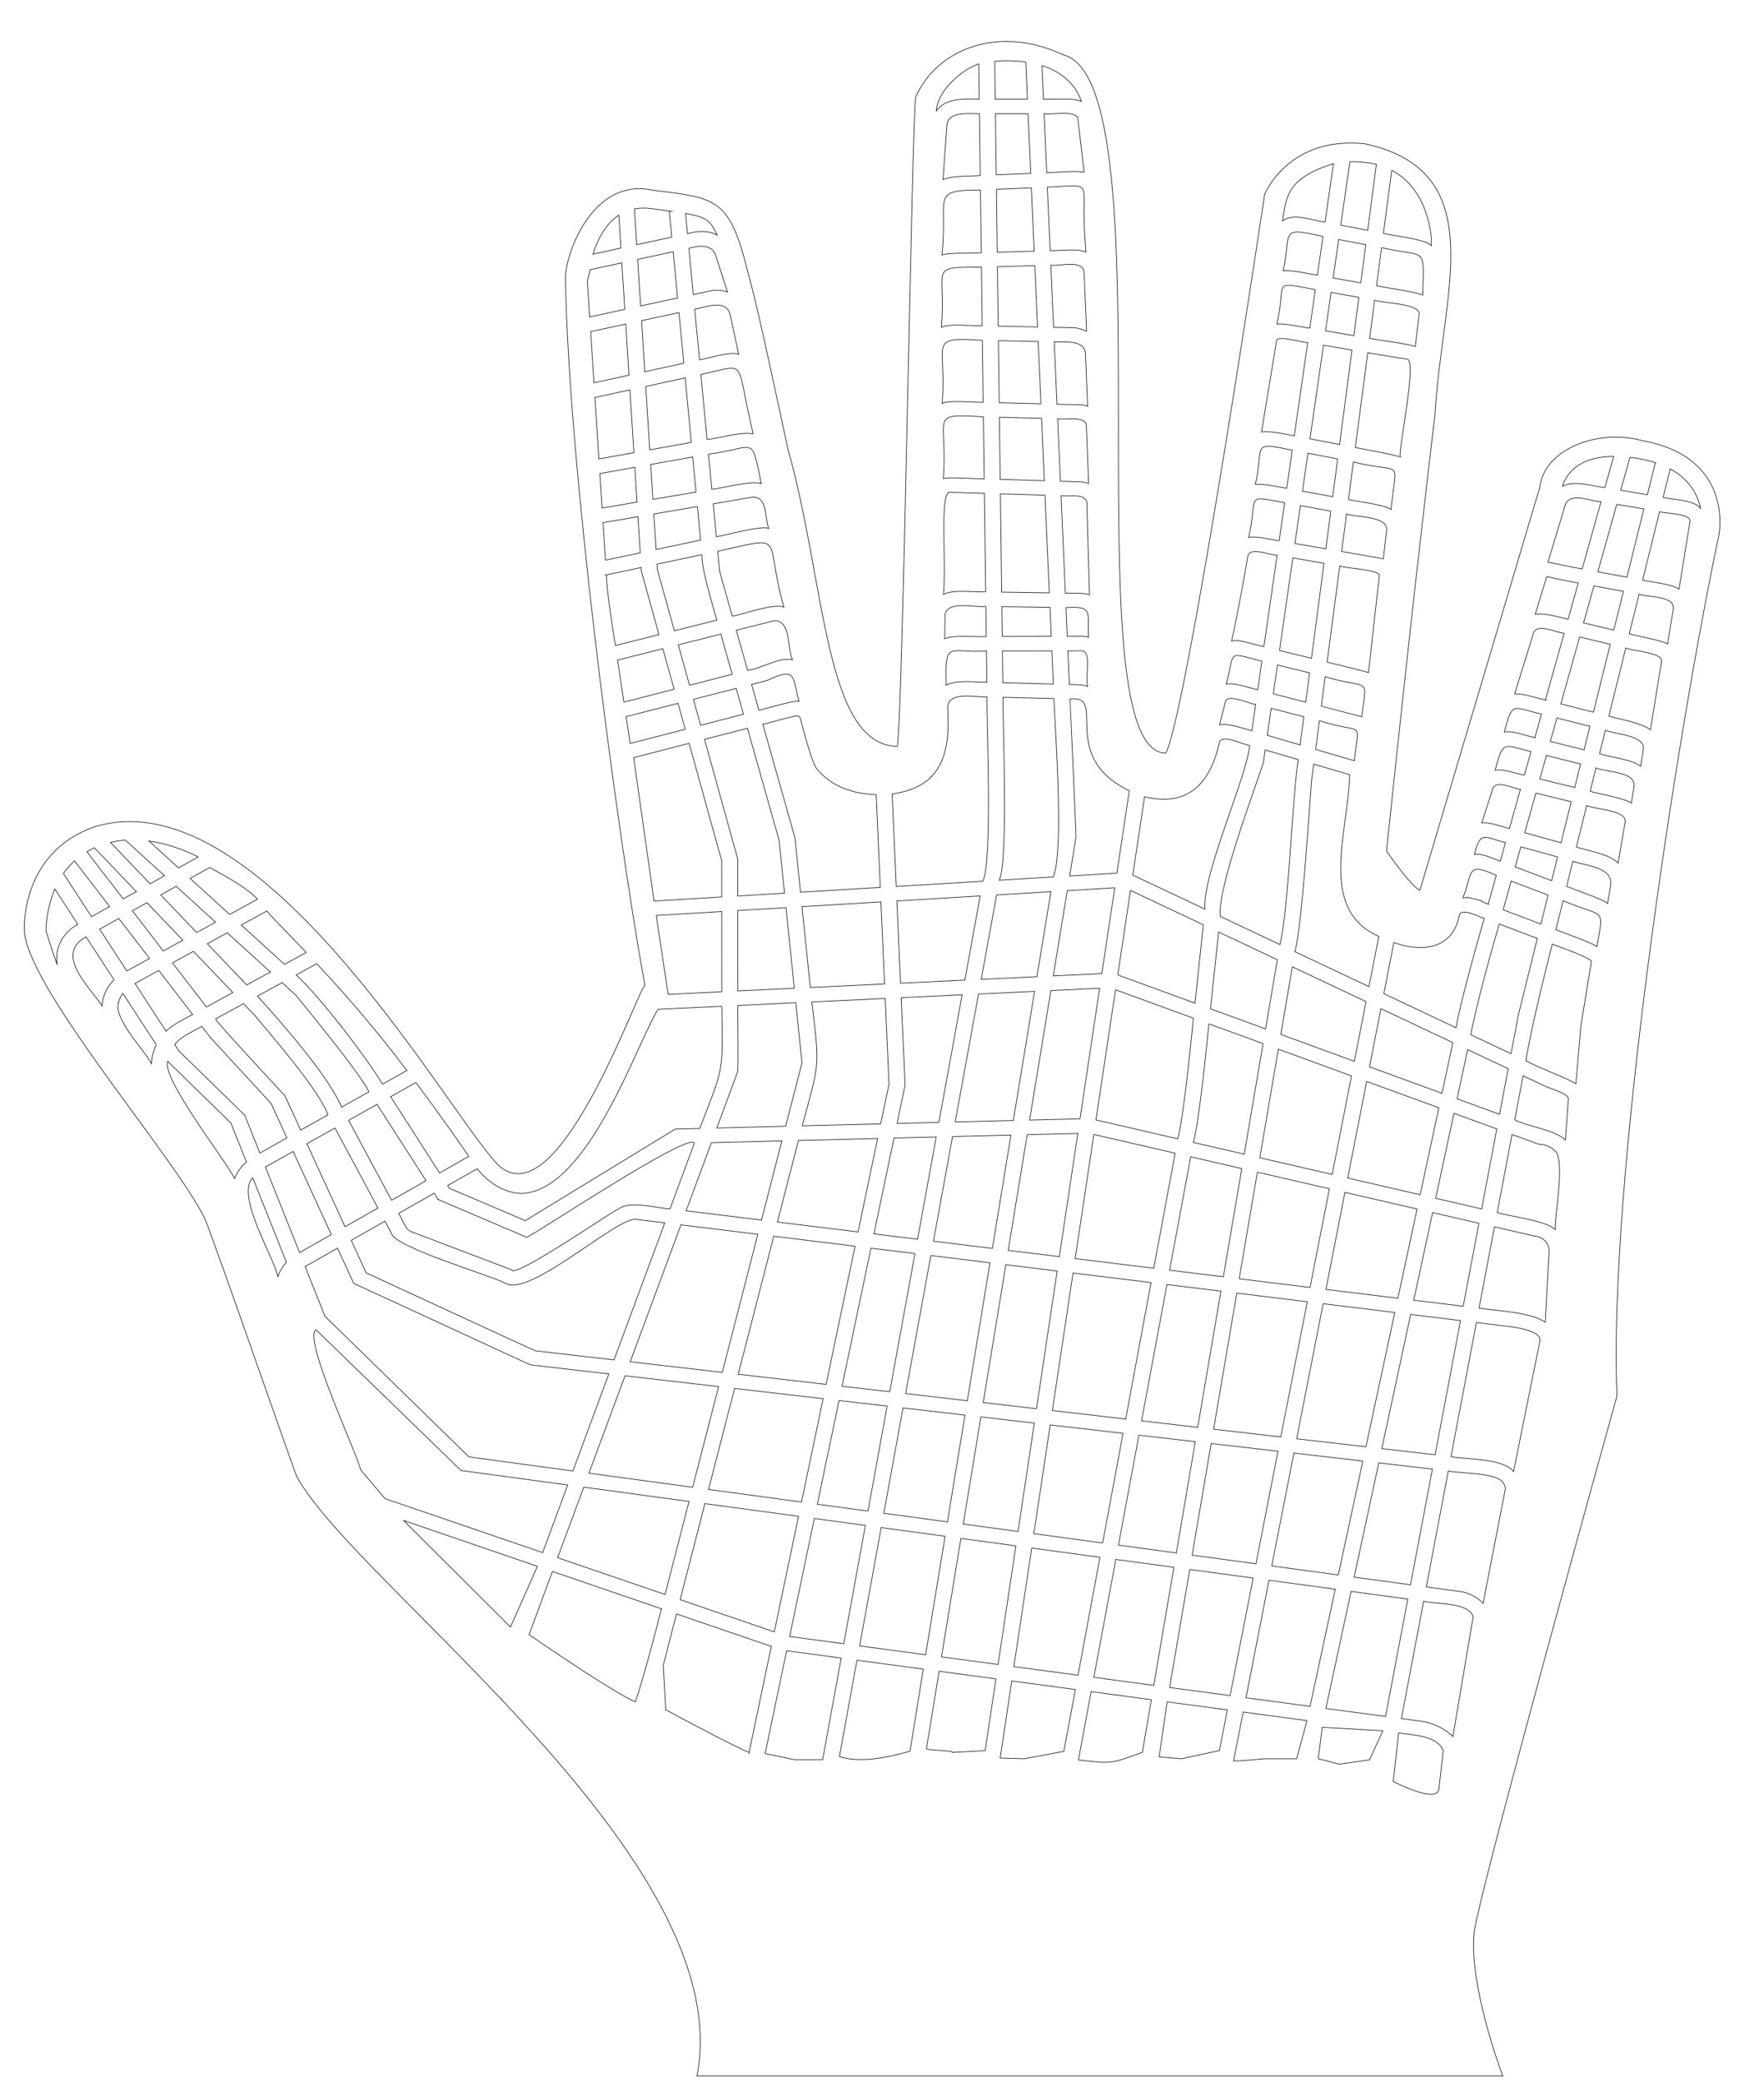 <?xml version="1.0" encoding="UTF-8"?>
<svg id="Edge.Cuts" xmlns="http://www.w3.org/2000/svg" width="232.38mm" height="274.21mm" viewBox="0 0 658.72 777.28">
  <defs>
    <style>
      .cls-1 {
        fill: none;
        stroke: #231f20;
        stroke-miterlimit: 10;
        stroke-width: .25px;
      }
    </style>
  </defs>
  <path class="cls-1" d="M613.03,164.43c-16.95-4.51-36.4,3.66-37.94,17.18,0,0-44.87,150.79-44.87,150.79-3.49-1.84-10.15-11.5-12.46-14.68,9.03-86.08,14.74-134.59,18.16-163.62,2.56-44.84,21.43-89.93-26.14-100.42-28.57-3.05-37.43,18.61-37.52,18.83-11.25,74.75-30.68,196.91-36.92,208.64-36.38-.12,2.01-251.17-38.4-260.72-24.75-11.58-47.55-1.5-54.99,15.84-1.35,4.98-4.67,226.94-6.86,242.36-27.26-.38-26.8-61.34-40.82-110.83-6.62-30.67-11.74-54.83-15.05-66.4-6.79-27.26-11.3-27.48-35.54-30.4-22.93-4.96-33.1,25.18-32.49,33.59.97,65.23,17.98,198.77,29.64,263.42-1.98-.9-34.25,94.17-57.05,64.4h0c-21-24.68-88.7-142.91-149.04-123.55-26.68,9.75-25.93,37.27-25.58,39.66,3.2,23.01,55.82,83.2,67.27,106.28,3.26,7.52,33.58,95.02,34.46,96.6,22.95,41.37,165.36,142.98,149.36,223.67h300.93c-1.1-2.9-12.49-33.83-10.76-53.33,2.32-17.22,52.82-198.47,53.4-200.59-3.28-79.21,21.65-243.53,38.1-321.61.05-.29,5.63-28.98-28.89-35.09Z"/>
  <path class="cls-1" d="M635.03,189.73c-2.35-3.09-10.52-3.18-13.98-4.04l2.64-10.64c7.38,3.99,10.3,9.82,11.34,14.68Z"/>
  <path class="cls-1" d="M31.98,349.83l.15-.08,10.46,16.06c-2.65,2.57-4.3,6.07-4.47,9.73-4.3-6.73-18.04-19.04-6.13-25.71Z"/>
  <path class="cls-1" d="M27.8,321.39l13.13,17.05-6.76,3.79-10.49-16.1c1.16-1.66,2.52-3.26,4.12-4.74Z"/>
  <path class="cls-1" d="M61.44,326.94l-5.4,3.02-14.79-15.47c1.85-.43,3.72-.71,5.58-.84l14.61,13.28Z"/>
  <path class="cls-1" d="M55.6,313.96c6.45.9,12.73,3.14,18.39,5.94l-7.34,4.11-11.05-10.05Z"/>
  <path class="cls-1" d="M110.54,371.59c5.37,6.72,23.56,28.7,27.26,36l-10.24,5.75c-4.89-11.72-22.92-32.11-31.43-41.48l9.2-5.02,5.22,4.75Z"/>
  <polygon class="cls-1" points="159.08 440.79 146.22 448.1 130.18 418.24 140.8 412.28 159.08 440.79"/>
  <path class="cls-1" d="M145.88,409.43l9.43-5.29c8.6,11.5,15.86,21.89,19.76,27.56l-10.92,6.21-18.27-28.48Z"/>
  <path class="cls-1" d="M163.59,447.81l33.08,14.1c2.34-.58,60.66-39.56,62.62-35.15l-9.09,24.54c-4.95-.18-14.86-3.25-19.2.03-1.71.37-38.9,26.15-39.93,22.75,0,0-37.37-14.21-37.37-14.21-2.27-.54-3.68-5.26-4.83-6.87l13.24-7.53,1.5,2.34Z"/>
  <path class="cls-1" d="M275.52,375.38l21.65-1.03,2.31,22.46-6.1,23.66-25.7.65,7.71-20.8c.44-.33,0-24.52.14-24.94Z"/>
  <polygon class="cls-1" points="249.51 371.24 245.05 341.77 269.52 340.29 269.54 370.24 249.51 371.24"/>
  <polygon class="cls-1" points="275.49 339.93 293.52 338.84 296.61 368.95 275.52 369.95 275.49 339.93"/>
  <polygon class="cls-1" points="275.48 320.66 263.08 276.02 279.12 271.89 290.94 313.72 292.97 333.45 275.49 334.5 275.48 320.66"/>
  <path class="cls-1" d="M219.34,105.01c.05-.59.47-1.72,1.01-4.33h0l11.86-2.56,1.1,17.36-13.12,2.83-.86-13.3Z"/>
  <path class="cls-1" d="M44.38,373.86c.3-1.1.8-2.12,1.46-3.05l12.53,19.23c-1.1,2.22-1.71,4.62-1.8,7.06-2.45-4.91-14.75-17.08-12.19-23.25Z"/>
  <polygon class="cls-1" points="72.23 355.17 86.94 370.54 77.07 375.93 64.4 359.47 72.23 355.17"/>
  <polygon class="cls-1" points="60.97 355.02 49.44 340.04 54.86 337 68.26 351.01 60.97 355.02"/>
  <path class="cls-1" d="M95.08,379.04c6.18,7.44,24.27,28.14,27.37,37.17l-10.16,5.71-5.87-12.78c-1.79-2.04-25.46-27.28-25.92-28.75l10.43-5.69,4.16,4.34Z"/>
  <path class="cls-1" d="M146.19,460.44c.91,5.19,38.58,16.25,42.55,18.65,8.79,5.46,41.04-24.18,48.51-23.9,0,0,11,1.35,11,1.35l-18.96,51.16-29.34-3.39c-.24.05-62.97-29.06-63.22-29.12l-5.57-12.13,12.59-7.16,2.44,4.54Z"/>
  <path class="cls-1" d="M303.14,374.06l27.42-1.31,1.42,31.99-3.11,14.83-29.31.74c6.53-24.05,6.58-21.44,3.58-46.25Z"/>
  <path class="cls-1" d="M296.85,312.79l-11.98-42.39c.55.02,13.17-3.82,13.36-3.03.18.1.5.33.61.77,4.31,16.58,5.69,18.29,6.21,18.92,5.34,6.51,13.31,9.33,22.14,9.61l1.53,34.62-29.79,1.8-2.08-20.29Z"/>
  <path class="cls-1" d="M268.73,213.31l-.71-7.5c26.43-5.84,17.09-6.02,24.68,20.86-3.36-1.65-15.77,2.83-19.24,3.38l-4.73-16.74Z"/>
  <path class="cls-1" d="M78.51,387.28l22.73,24.7,5.89,12.83-10.09,5.67-5.63-14.11-24.58-23.98-1.57-2.42c1.91-2.83,7.16-5.1,10.1-6.78l3.15,4.1Z"/>
  <path class="cls-1" d="M336.52,372.47l22.77-1.09-8.69,47.64-15.62.4,2.93-13.97c.21-.37-1.45-32.6-1.38-32.98Z"/>
  <path class="cls-1" d="M94.36,439.67l12.58,31.53c-1.43,1.62-2.5,3.44-3.19,5.37-1.32-6.95-15.85-30.22-9.38-36.91Z"/>
  <path class="cls-1" d="M172.17,548.99l39.82,5.41-9.35,25.24-58.84-20.14-9.14-10.75c-.64-4.59-21.72-49.14-16.69-52.33l54.2,52.58Z"/>
  <path class="cls-1" d="M374.55,260.3l19.03.5c.35,11.56,3.86,56.15-.25,66.59l-20.18,1.22c3.48-6.99,1.23-59.78,1.39-68.31Z"/>
  <path class="cls-1" d="M246.98,600.61c-2.08,8.6-6.89,26.48-9.71,34.75-8.29-3.59-31.91-19.8-39.7-25.07l8.71-23.61,40.71,13.94Z"/>
  <path class="cls-1" d="M399.57,260.96c14.38-1.82-4.84,21.2,22.13,34.25l-4.62,30.75-17.65,1.07,2.37-14.43c.15-.16-2.28-51.42-2.24-51.64Z"/>
  <polygon class="cls-1" points="377.81 627.57 401.57 630.76 397.27 653.84 382.48 656.6 373.49 656.33 377.81 627.57"/>
  <polygon class="cls-1" points="373.57 184.36 390.22 184.87 391.84 221.33 374.04 221.05 373.57 184.36"/>
  <path class="cls-1" d="M368.07,220.95c-4.5.22-11.64-1.05-15.77.95,1.13-12.01-1.34-35.81,1.96-38.11.19-.05,13.13.42,13.33.39l.48,36.77Z"/>
  <path class="cls-1" d="M396.21,185.05c2.57.51,9.42-1.2,9.67,2.8,0,.37.42,16.01.96,34.21-2.02-.85-6.81-.5-9.01-.63l-1.61-36.38Z"/>
  <path class="cls-1" d="M407.48,631.55l22.46,3.01-3.35,19.66c-12.08,4.35-11.12,4.25-23.87,2.85l4.75-25.53Z"/>
  <path class="cls-1" d="M451.43,382.24l20.23,7.38-7.03,41.27-18.99-4.38c2.26-8.79,4.86-34.92,5.79-44.27Z"/>
  <path class="cls-1" d="M471.77,284.77l.69-4.78,12.32,3.59c-2.19,13.95-3.52,55.5-6.82,69.06l-22.28-10.52c-1.18-10.35,12.81-47.28,16.09-57.35Z"/>
  <polygon class="cls-1" points="435.85 635.36 458.32 638.37 455.35 653.54 441.11 656.6 432.85 655.92 435.85 635.36"/>
  <path class="cls-1" d="M489.77,291.38l.8-6.1c.4.14,13.07,3.77,13.44,3.94-.49,21.31-12.05,50.33,10.87,60.36l-3.68,18.77-27.66-13.06c2.69-9.6,5.35-53.23,6.22-63.91Z"/>
  <path class="cls-1" d="M460.68,657.27l3.55-18.1,23.83,3.2-3.85,14.23h-12.15s-12.87,1.29-11.38.67Z"/>
  <path class="cls-1" d="M521.7,352.29c10.25,3.27,21.01,1.62,23.29-10.75,1.2-2.72,7.28.83,9.26,1.31-2.65,9.15-9.01,31.72-10.52,40.85l-26.97-12.73,3.74-19.08c.4.13.8.28,1.2.4Z"/>
  <path class="cls-1" d="M530.9,642.63l-7.58-1.02,8.3-43.82c4.36,1.22,16.69.21,18.5,5.77,0,0-7.58,44.78-7.58,44.78-2.95-3.07-8.04-5.29-11.63-5.72Z"/>
  <polygon class="cls-1" points="493.76 644.86 516.39 646.16 511.41 657.01 500.13 658.63 492.27 656.6 493.76 644.86"/>
  <polygon class="cls-1" points="495.12 637.83 504.53 594.12 525.7 596.99 517.4 640.82 495.12 637.83"/>
  <path class="cls-1" d="M545.48,594.2l-12.85-1.75,8.2-43.3c3.73,1.03,18.29.41,20.53,4.51.64.82.92,1.64.75,2.35l-8.28,42.57c-2.1-2.21-5.43-3.99-8.35-4.38Z"/>
  <path class="cls-1" d="M580.79,459.07c-3.61-3.53-16.96-4.83-21.69-6.4l5.52-29.13,9.99,3.64c2.24.01,4.41.83,5.91,2.38,4.27,2.73-.23,25.48.28,29.5Z"/>
  <path class="cls-1" d="M572.82,461.43c3.21.22,5.84,2.69,5.65,5.69,0,0-1.42,26.5-1.42,26.5-5.85-3.88-17.96-4.19-24.73-5.23l5.75-30.37,14.75,3.4Z"/>
  <path class="cls-1" d="M565.52,495.49c2.58.5,10.22,1.73,9.5,5.23,0,0-9.82,48.66-9.82,48.66-4.05-5.1-17.73-4.44-23.36-5.57l9.48-50.06,14.2,1.74Z"/>
  <path class="cls-1" d="M585.62,410.81l-1.06,14.78c-4.18-3.92-13.78-4.88-18.92-7.51l3.12-16.45,7.95,3.75c2.55,1.28,9.99,2.97,8.91,5.43Z"/>
  <polygon class="cls-1" points="559.97 416.01 544.11 410.22 548.06 391.86 563.2 399 559.97 416.01"/>
  <polygon class="cls-1" points="558.94 421.47 553.29 451.33 536.11 447.37 542.94 415.64 558.94 421.47"/>
  <polygon class="cls-1" points="552.27 456.69 546.4 487.67 527.93 485.4 534.97 452.7 552.27 456.69"/>
  <polygon class="cls-1" points="545.39 493.02 535.91 543.12 516 540.82 526.78 490.73 545.39 493.02"/>
  <polygon class="cls-1" points="534.89 548.47 526.71 591.65 505.68 588.8 514.86 546.15 534.89 548.47"/>
  <path class="cls-1" d="M590.36,382.84l-1.88,21.71c-5.11-2.83-13.43-5.67-18.67-8.53,1.47-10,7.26-33.55,9.85-43.55,2.75,1.09,12.49,4.39,14.64,6.31l-3.94,24.06Z"/>
  <path class="cls-1" d="M567.05,378.65l-2.79,14.74-15-7.08c1.62-9.57,7.78-31.83,10.58-41.35l14.24,5.39-7.02,28.3Z"/>
  <polygon class="cls-1" points="542.54 389.25 538.47 408.16 511.41 398.29 515.67 376.56 542.54 389.25"/>
  <polygon class="cls-1" points="537.3 413.58 530.32 446.04 503.28 439.8 510.34 403.74 537.3 413.58"/>
  <polygon class="cls-1" points="529.17 451.36 522 484.68 495.14 481.38 502.23 445.15 529.17 451.36"/>
  <polygon class="cls-1" points="520.85 490 510.07 540.13 484.21 537.15 494.09 486.72 520.85 490"/>
  <polygon class="cls-1" points="508.92 545.46 499.76 587.99 474.91 584.62 483.17 542.49 508.92 545.46"/>
  <polygon class="cls-1" points="498.62 593.32 489.21 637.04 465.28 633.83 473.87 589.96 498.62 593.32"/>
  <path class="cls-1" d="M522.3,646.96c5.12.84,14.4.87,16.64,6.63,0,0-1.65,14.53-1.65,14.53-1.18,5.27-17.02-3.04-17.02-3.04l2.02-18.11Z"/>
  <path class="cls-1" d="M596.3,353.44c-1.27-1.32-13.44-5.59-15.3-6.34l2.69-10.83c15.42,6.6,15.4,1.81,12.61,17.17Z"/>
  <polygon class="cls-1" points="575.4 344.98 561.32 339.65 564.32 328.95 578.09 334.15 575.4 344.98"/>
  <path class="cls-1" d="M555.75,337.54l-2.37-.9.07-.31-5.46-1.36-.09.24c-.54-.08-1.09-.1-1.61-.09,3.79-8.87.91-13.76,12.45-8.28l-3,10.69Z"/>
  <path class="cls-1" d="M505.76,284.01l-14.47-4.22,1.41-10.71c17.1,5.41,14.67-.97,13.06,14.93Z"/>
  <polygon class="cls-1" points="510.11 373.94 505.75 396.22 478.29 386.2 482.59 360.94 510.11 373.94"/>
  <polygon class="cls-1" points="504.68 401.67 497.47 438.46 470.45 432.23 477.35 391.7 504.68 401.67"/>
  <polygon class="cls-1" points="496.43 443.81 489.21 480.65 462.75 477.4 469.53 437.61 496.43 443.81"/>
  <polygon class="cls-1" points="488.17 485.99 478.28 536.46 453.19 533.56 461.84 482.76 488.17 485.99"/>
  <polygon class="cls-1" points="477.23 541.8 469 583.82 445.18 580.58 452.28 538.92 477.23 541.8"/>
  <polygon class="cls-1" points="467.96 589.15 459.36 633.03 436.76 630 444.27 585.94 467.96 589.15"/>
  <path class="cls-1" d="M601.44,330.51l-1.13,6.78c-1.29-1.44-13.41-5.55-15.29-6.37l2.33-9.4c4.46,1.7,15.16,2.07,14.1,8.99Z"/>
  <polygon class="cls-1" points="579.42 328.8 565.81 323.63 567.91 316.14 581.62 319.93 579.42 328.8"/>
  <path class="cls-1" d="M560.24,321.52c-2.83-.94-6.61-3.05-9.67-2.55,2.27-9.39,4.16-6.08,11.62-4.42l-1.95,6.97Z"/>
  <path class="cls-1" d="M508.52,267.57s-15.09-3.9-15.11-3.91l1.45-11.02c16.82,5.12,15.56-.89,13.66,14.93Z"/>
  <polygon class="cls-1" points="487.59 262.15 475.48 259.01 477.02 248.27 489.03 251.21 487.59 262.15"/>
  <path class="cls-1" d="M469.67,257.51c-3.01-.65-8.69-2.74-11.75-2.12,3.37-12.49-.18-12,13.29-8.54l-1.54,10.66Z"/>
  <path class="cls-1" d="M457.58,261.94c.94-3.14,9.2.95,11.31,1l-1.43,9.91c-3.11-.89-8.81-2.9-12.06-2.25.87-3.33,1.63-6.4,2.18-8.65Z"/>
  <polygon class="cls-1" points="474.7 264.44 486.88 267.58 485.49 278.11 473.24 274.53 474.7 264.44"/>
  <polygon class="cls-1" points="476.99 358.3 472.6 384.12 452.02 376.62 455.06 347.95 476.99 358.3"/>
  <polygon class="cls-1" points="463.71 436.27 456.83 476.67 436.76 474.21 444.64 431.87 463.71 436.27"/>
  <polygon class="cls-1" points="455.92 482.03 447.26 532.88 426.29 530.45 435.77 479.56 455.92 482.03"/>
  <polygon class="cls-1" points="446.35 538.24 439.27 579.78 417.66 576.84 425.3 535.8 446.35 538.24"/>
  <polygon class="cls-1" points="438.36 585.13 430.85 629.21 408.47 626.2 416.67 582.19 438.36 585.13"/>
  <path class="cls-1" d="M606.85,307.05l-2.62,15.17c-3.2-3.43-11.27-4.56-15.57-5.98l3.84-15.49c2.83,1.39,15.44,1.66,14.34,6.31Z"/>
  <polygon class="cls-1" points="582.93 314.64 569.38 310.88 573.53 296.09 586.73 299.33 582.93 314.64"/>
  <path class="cls-1" d="M563.66,309.3c-2.9-.68-7.35-2.49-10.33-2.07l4.07-12.68c1.05-3.69,8.1.02,10.36.12l-4.1,14.62Z"/>
  <path class="cls-1" d="M511.02,251.12c-.52-.36-14.38-3.64-15.45-3.92l4.72-35.9c1.87.84,14.7,1.33,14.82,3.5-.71,5.97-2.3,20.09-4.08,36.32Z"/>
  <polygon class="cls-1" points="489.74 245.77 477.8 242.85 482.78 208.29 494.4 210.29 489.74 245.77"/>
  <path class="cls-1" d="M471.98,241.42c-2.51-.43-9.58-2.94-12.06-2.13,2.24-9.76,4.92-25.13,6.06-31.7.75-3.61,8.51-.24,10.92-.32l-4.92,34.14Z"/>
  <path class="cls-1" d="M427.4,297.46c17.73,4.27,25.03-6.83,28.08-20.76,1.55-2.42,9.02,1.39,11.2,1.61-1.43,12.81-17.78,48.07-16.71,61.12l-26.96-12.73,4.39-29.24Z"/>
  <polygon class="cls-1" points="422.15 332.41 449.35 345.25 446.25 374.51 417.41 363.98 422.15 332.41"/>
  <path class="cls-1" d="M416.57,369.52l29.08,10.61c-.95,9.29-3.58,36.36-5.83,45.04l-30.56-7.05,7.3-48.6Z"/>
  <polygon class="cls-1" points="408.46 423.53 438.83 430.53 430.84 473.48 401.5 469.88 408.46 423.53"/>
  <polygon class="cls-1" points="429.84 478.83 420.36 529.77 392.98 526.6 400.69 475.25 429.84 478.83"/>
  <polygon class="cls-1" points="419.37 535.12 411.75 576.04 386.07 572.56 392.17 531.98 419.37 535.12"/>
  <polygon class="cls-1" points="410.75 581.39 402.56 625.41 378.61 622.2 385.27 577.93 410.75 581.39"/>
  <path class="cls-1" d="M610.19,293.66l-1.02,6.18c-2.08-1.76-12.7-3.57-15.35-4.42l2.17-8.75c3.57,1.68,14.98,1.22,14.19,6.99Z"/>
  <polygon class="cls-1" points="588.05 294 575.01 290.82 577.47 282.04 590.23 285.23 588.05 294"/>
  <path class="cls-1" d="M569.24,289.41c-2.6-.49-8.31-2.54-10.92-1.84,2.97-11.21,2.95-9.6,13.39-6.96l-2.47,8.81Z"/>
  <path class="cls-1" d="M517.76,198.27c-.31,2.66-.72,6.21-1.19,10.43.09-.21-15.09-2.67-15.57-2.79l1.84-14.01c3.14,1.28,15.94.53,14.92,6.38Z"/>
  <polygon class="cls-1" points="495.11 204.89 483.55 202.91 485.59 188.75 496.96 190.82 495.11 204.89"/>
  <path class="cls-1" d="M477.67,201.9c-3.08-.37-8.36-1.94-11.4-1.23,3.72-15.7-2.09-15.88,13.45-12.98l-2.05,14.21Z"/>
  <path class="cls-1" d="M403.52,179.87l-7.54-.23-1.03-23.3c2.71.56,10.56-1.36,10.73,2.66.27,6.53.64,15.81.83,21.53-.92-.36-1.92-.6-2.98-.66Z"/>
  <polygon class="cls-1" points="389.98 179.46 373.49 178.95 373.19 155.77 388.95 156.18 389.98 179.46"/>
  <path class="cls-1" d="M367.52,178.77c-1.73.06-13.89-.74-15.29-.1,1.9-23.22-6.11-24.4,14.99-23.05l.3,23.15Z"/>
  <path class="cls-1" d="M352.9,229.9c.31-5.99,11.33-2.95,15.24-3.52l.15,11.25c-3.81.31-12.05-.77-15.52.83.05-3.22.1-6.16.14-8.56Z"/>
  <polygon class="cls-1" points="374.11 226.47 392.08 226.76 392.56 237.57 374.26 237.61 374.11 226.47"/>
  <path class="cls-1" d="M398.06,226.85c10.65-.73,7.86,2.07,8.44,11.02-1.46-.56-6.38-.25-7.97-.31l-.47-10.71Z"/>
  <path class="cls-1" d="M402.86,242.97c5.32-.92,2.26,7.95,3.29,13.32-1.67-.81-4.98-.67-6.82-.75l-.56-12.56h4.08Z"/>
  <polygon class="cls-1" points="416.27 331.44 411.45 363.47 393.31 364.34 398.54 332.51 416.27 331.44"/>
  <polygon class="cls-1" points="410.63 368.94 403.31 417.69 384.47 418.17 392.42 369.81 410.63 368.94"/>
  <polygon class="cls-1" points="402.49 423.14 395.58 469.15 376.49 466.81 383.58 423.61 402.49 423.14"/>
  <polygon class="cls-1" points="394.77 474.52 387.05 525.92 367.16 523.62 375.61 472.17 394.77 474.52"/>
  <polygon class="cls-1" points="386.24 531.29 380.16 571.75 359.71 568.98 366.28 528.98 386.24 531.29"/>
  <polygon class="cls-1" points="379.36 577.12 372.7 621.4 351.57 618.57 358.83 574.34 379.36 577.12"/>
  <path class="cls-1" d="M371.9,626.78l-4.02,26.79-12.19.67c.68-.8-10.38-.73-9.73-1.5l4.73-28.8,21.21,2.85Z"/>
  <path class="cls-1" d="M339.83,653.76c-8.53,2.52-19.01,4.47-26.37,2.03,0,0,6.56-35.97,6.56-35.97l24.75,3.32-4.94,30.62Z"/>
  <polygon class="cls-1" points="307.2 656.94 296.61 656.94 285.72 654.65 293.75 616.29 314.12 619.02 307.2 656.94"/>
  <path class="cls-1" d="M279.73,654.23c-5.98-2.37-25.14-12.71-31.12-15.89l-.93-16.64,4.94-19.16,35.4,12.12-8.29,39.57Z"/>
  <polygon class="cls-1" points="190.63 607.44 190.63 607.44 150.75 567.66 200.68 584.76 190.63 607.44"/>
  <path class="cls-1" d="M613.68,279.65l-1.03,6.42c-3.32-2.63-11.35-3.32-15.35-4.68l2.17-8.75c3.41,1.47,14.96,1.82,14.2,7.01Z"/>
  <polygon class="cls-1" points="591.54 279.94 578.93 276.81 581.39 268.04 593.72 271.17 591.54 279.94"/>
  <path class="cls-1" d="M573.17,275.37c-3.47-.63-7.86-2.62-11.41-2.09,3.06-11.9,3.21-9.02,13.87-6.7l-2.47,8.8Z"/>
  <path class="cls-1" d="M519.44,190.22c-2.07-1.83-13.23-3.05-15.89-3.73l1.84-14.02c18.8,4.74,16.1-2.44,14.05,17.75Z"/>
  <polygon class="cls-1" points="497.67 185.42 486.37 183.37 488.41 169.21 499.52 171.34 497.67 185.42"/>
  <path class="cls-1" d="M480.5,182.3c-3.26-.57-8.43-1.67-11.74-1.49,3.46-14.23-2.24-16.15,13.79-12.73l-2.05,14.22Z"/>
  <path class="cls-1" d="M402.79,151.07c-1.24.04-6.74-.13-8.09-.16l-1.03-23.28c3.84.22,11.48-1.03,11.68,4.55.27,6.46.52,12.4.81,19.48-1.04-.38-2.17-.59-3.37-.59Z"/>
  <polygon class="cls-1" points="388.71 150.75 373.12 150.35 372.82 127.18 387.68 127.5 388.71 150.75"/>
  <path class="cls-1" d="M367.14,150.19c-2.74.13-12.92-.96-15.31.42,1.86-22.87-6.03-24.93,15.01-23.56l.3,23.14Z"/>
  <path class="cls-1" d="M353.32,254.25c-.48-15.43,1.67-10.31,15.04-11.21l.15,11.67c-3.87.06-11.78-1.03-15.21,1.11,0-.52.02-1.03.02-1.58Z"/>
  <polygon class="cls-1" points="374.33 243.03 392.8 242.99 393.35 255.38 374.48 254.88 374.33 243.03"/>
  <polygon class="cls-1" points="392.44 332.88 387.22 364.63 366.41 365.62 372.16 334.1 392.44 332.88"/>
  <polygon class="cls-1" points="386.33 370.1 378.41 418.32 356.69 418.87 365.41 371.1 386.33 370.1"/>
  <polygon class="cls-1" points="377.51 423.77 370.57 466.08 348.57 463.38 355.7 424.32 377.51 423.77"/>
  <polygon class="cls-1" points="369.68 471.44 361.23 522.94 338.19 520.27 347.59 468.73 369.68 471.44"/>
  <polygon class="cls-1" points="360.35 528.3 353.8 568.17 330.04 564.95 337.21 525.63 360.35 528.3"/>
  <polygon class="cls-1" points="352.92 573.53 345.66 617.78 321 614.47 329.06 570.29 352.92 573.53"/>
  <polygon class="cls-1" points="315.09 613.67 294.87 610.96 304.1 566.9 323.15 569.49 315.09 613.67"/>
  <polygon class="cls-1" points="289.15 609.25 253.99 597.21 263.22 561.35 298.18 566.1 289.15 609.25"/>
  <polygon class="cls-1" points="248.35 595.28 208.23 581.55 217.99 555.21 257.29 560.55 248.35 595.28"/>
  <path class="cls-1" d="M620.46,246.93l-4.15,25.51c-3.67-2.72-11.17-3.78-15.52-5.09l6.31-25.44c1.8,1.03,14.27,1.74,13.35,5.03Z"/>
  <polygon class="cls-1" points="595.03 265.88 582.86 262.78 589.87 237.8 601.32 240.53 595.03 265.88"/>
  <path class="cls-1" d="M577.11,261.32c-3.32-.69-8.09-2.44-11.51-2.25l7.12-22.93c1.54-3.53,8.64.09,11.36.28l-6.98,24.9Z"/>
  <path class="cls-1" d="M522.83,170.56c-3-1.05-13.48-2.79-16.73-3.49l4.65-35.39c1.64.26,13.19,2.28,14.52,2.36,4.22-.57-2.97,32.89-2.44,36.52Z"/>
  <polygon class="cls-1" points="500.23 165.94 489.18 163.81 494.21 128.89 504.86 130.69 500.23 165.94"/>
  <path class="cls-1" d="M483.32,162.69c-3.49-.62-8.71-1.89-12.24-1.41,2.26-13.66,3.74-22.63,5.62-34.06.21-2.25,9.91.76,11.63.68l-5.01,34.78Z"/>
  <path class="cls-1" d="M400.28,122.34c-.13.02-6.46-.13-6.85-.13l-1.03-23.21c3.3.48,11.93-2.28,12.42,2.68.26,6.31.67,15.59.94,21.98-1.61-.83-3.48-1.32-5.48-1.32Z"/>
  <polygon class="cls-1" points="387.44 122.07 372.75 121.75 372.46 99.57 386.43 99.17 387.44 122.07"/>
  <path class="cls-1" d="M366.77,121.62c-3.42.16-12.16-.98-15.24.6,1.91-22.66-5.39-22.5,14.96-22.48l.28,21.88Z"/>
  <path class="cls-1" d="M278.61,150c.9,4.12,1.77,8.11,2.61,11.98-4.25-.97-12.85,1.64-17.18,2.13l-2.31-24.32c14.97-3.15,13.81-5.63,16.88,10.22Z"/>
  <path class="cls-1" d="M333.15,296.42c17.62-2.5,21.94-13.8,20.73-32.24.15-6.44,10.79-3.67,14.69-4.03-.16,9.47,2.13,60.89-1.54,68.84l-32.35,1.95-1.53-34.51Z"/>
  <polygon class="cls-1" points="366.03 334.47 360.3 365.91 336.28 367.06 334.92 336.35 366.03 334.47"/>
  <polygon class="cls-1" points="349.61 424.47 342.65 462.65 326.35 460.65 333.84 424.87 349.61 424.47"/>
  <polygon class="cls-1" points="341.67 468 332.26 519.59 314.44 517.53 325.23 465.99 341.67 468"/>
  <polygon class="cls-1" points="331.28 524.94 324.13 564.14 305.21 561.58 313.32 522.87 331.28 524.94"/>
  <polygon class="cls-1" points="299.3 560.77 264.59 556.06 274.3 518.36 307.38 522.18 299.3 560.77"/>
  <polygon class="cls-1" points="258.66 555.25 219.92 549.99 233.4 513.63 268.34 517.67 258.66 555.25"/>
  <polygon class="cls-1" points="213.93 549.18 175.12 543.91 121.36 491.43 113.95 472.85 126.04 465.98 132.07 479.12 197.19 509.16 198.68 509.62 227.36 512.94 213.93 549.18"/>
  <polygon class="cls-1" points="111.87 467.63 99.12 435.68 109.46 429.87 123.71 460.9 111.87 467.63"/>
  <path class="cls-1" d="M86.22,419.24l5.79,14.53c-1.99,1.76-3.49,3.89-4.43,6.21-2.57-5.77-27.31-37.19-24.96-43.75l23.59,23.01Z"/>
  <path class="cls-1" d="M624.84,227.39l-2.14,12.99c-1.97-1.26-11.93-3.04-14.29-3.77l3.66-14.76c2.98,1.21,13.46.37,12.76,5.53Z"/>
  <polygon class="cls-1" points="602.64 235.24 591.34 232.55 595.21 218.74 606.23 220.77 602.64 235.24"/>
  <path class="cls-1" d="M585.56,231.17c-3.34-.73-8.87-2.48-12.28-1.81l4.3-14.09c2.92.67,8.84,1.89,11.78,2.38l-3.79,13.52Z"/>
  <path class="cls-1" d="M529.9,117.51l-1.38,11.87c-2.99-1.13-13.78-2.33-17.06-3.09l1.87-14.22c2.18,1.11,17.62,1.1,16.58,5.44Z"/>
  <polygon class="cls-1" points="505.56 125.3 494.98 123.51 497.05 109.16 507.44 111.02 505.56 125.3"/>
  <path class="cls-1" d="M489.1,122.52c-3.37-.44-8.91-1.85-12.27-1.54,3.75-16.47-2.41-15.81,14.35-12.87l-2.08,14.42Z"/>
  <path class="cls-1" d="M405.36,91.99c.03.7.06,1.42.09,2.13-2.7-1.48-10.27-.45-13.29-.54l-1.05-23.71c19.06-.79,11.95-3.47,14.25,22.12Z"/>
  <polygon class="cls-1" points="386.19 93.76 372.39 94.17 372.09 70.69 385.14 70.13 386.19 93.76"/>
  <path class="cls-1" d="M366.42,94.35c-3.2.3-11.72-.13-14.68.83,2.39-21.51-4.76-24.33,14.38-24.23l.3,23.4Z"/>
  <path class="cls-1" d="M272.65,117.47c1.05,4.86,2.17,10.06,3.19,14.77-2.93-1.18-11.61,1.64-14.62,2.09l-1.8-18.91c3.97-.71,11.84-3.95,13.23,2.05Z"/>
  <polygon class="cls-1" points="255.34 135.6 240.78 138.77 239.57 119.7 253.54 116.69 255.34 135.6"/>
  <polygon class="cls-1" points="255.86 141.06 258.15 165.16 242.63 167.93 241.13 144.27 255.86 141.06"/>
  <polygon class="cls-1" points="258.67 170.59 259.91 183.68 243.8 186.42 242.97 173.4 258.67 170.59"/>
  <path class="cls-1" d="M264.57,169.54c17.74-2.22,15.91-7.73,19.71,11.01-3.15-1.31-15.11,1.82-18.46,2.12l-1.25-13.13Z"/>
  <path class="cls-1" d="M280.76,185.64c6.02-.56,4.74,7.88,6.3,11.64-2.79-1.26-16.58,2.74-19.56,3.1l-1.17-12.28,14.42-2.46Z"/>
  <path class="cls-1" d="M289.19,231.72c6.45,0,4.71,10.84,6.75,14.6-5.19-1.14-11.64,3.38-16.76,3.94l-4.23-14.96,14.24-3.58Z"/>
  <path class="cls-1" d="M286.43,254.03c11.26-5.13,9.34-1.55,11.94,7.81-1.81-.53-13.04,2.97-14.98,3.32l-2.72-9.64,5.77-1.48Z"/>
  <polygon class="cls-1" points="328.96 336.71 330.32 367.34 302.58 368.66 299.48 338.48 328.96 336.71"/>
  <polygon class="cls-1" points="327.73 425.03 320.42 459.92 290.3 456.23 298.15 425.78 327.73 425.03"/>
  <polygon class="cls-1" points="319.3 465.26 308.5 516.84 275.67 513.05 288.94 461.53 319.3 465.26"/>
  <polygon class="cls-1" points="269.71 512.36 235.34 508.39 254.28 457.27 282.99 460.8 269.71 512.36"/>
  <polygon class="cls-1" points="128.84 457.98 114.61 426.99 125.08 421.11 141.13 451 128.84 457.98"/>
  <path class="cls-1" d="M71.93,378.73c-2.92,1.64-7.66,3.85-9.9,6.28l-11.63-17.85,8.87-4.87,12.66,16.45Z"/>
  <path class="cls-1" d="M631.04,194.88l-4.05,25.08c-2.58-1.95-10.49-2.64-13.6-3.39l6.35-25.57c1.97.84,12.11.5,11.3,3.89Z"/>
  <polygon class="cls-1" points="607.54 215.48 596.68 213.48 603.74 188.3 613.86 190 607.54 215.48"/>
  <path class="cls-1" d="M590.82,212.39c-3.43-.51-9.37-1.95-12.78-2.51l6.52-21.55c1.95-4.83,9.53-1.05,13.3-1.03l-7.03,25.09Z"/>
  <path class="cls-1" d="M531.29,110.19c-1.37-1.02-15.39-3.05-17.26-3.51l1.87-14.21c17.44,3.83,15.74-.93,15.39,17.72Z"/>
  <polygon class="cls-1" points="508.15 105.62 497.83 103.77 499.89 89.41 510.02 91.34 508.15 105.62"/>
  <path class="cls-1" d="M491.95,102.72c-3.51-.57-9.22-1.86-12.77-1.68,3.21-14.24-1.92-16.67,14.85-12.75l-2.08,14.43Z"/>
  <path class="cls-1" d="M404.84,64.26c-3.61-.63-10.34.2-13.97.19l-.98-22.01c2.2.61,12.41-1.73,12.63,2.14,0,0,2.32,19.68,2.32,19.68Z"/>
  <polygon class="cls-1" points="384.9 64.71 372.01 65.27 371.72 42.44 383.91 42.44 384.9 64.71"/>
  <path class="cls-1" d="M366.04,65.53c-3.93.31-10.25-.02-13.9,1.51l1.44-20.01c.26-5.69,8.26-4.54,12.16-4.59l.3,23.09Z"/>
  <path class="cls-1" d="M265.32,108.58l-6.43,1.38-1.64-17.26c3.53-1.14,8.73-1.6,10.02,2.67,0,0,4.4,13.65,4.4,13.65-2-.71-4.19-.87-6.35-.44Z"/>
  <polygon class="cls-1" points="253.02 111.23 239.22 114.21 238.12 96.84 251.38 93.97 253.02 111.23"/>
  <polygon class="cls-1" points="233.67 120.97 234.88 140.06 221.8 142.9 220.56 123.8 233.67 120.97"/>
  <polygon class="cls-1" points="222.16 148.4 235.23 145.55 236.71 168.99 223.64 171.33 222.16 148.4"/>
  <polygon class="cls-1" points="237.06 174.45 237.88 187.43 224.83 189.66 224 176.79 237.06 174.45"/>
  <polygon class="cls-1" points="225.18 195.11 238.23 192.89 239.08 206.38 226.09 209.12 225.18 195.11"/>
  <polygon class="cls-1" points="244.15 191.88 260.43 189.1 261.62 201.62 244.99 205.13 244.15 191.88"/>
  <path class="cls-1" d="M262.14,207.06c-.33,4.91,4.17,19.62,5.56,24.44l-15.87,3.98-6.37-22.96-.12-1.9,16.81-3.56Z"/>
  <polygon class="cls-1" points="269.18 236.74 273.42 251.73 257.48 255.83 253.29 240.73 269.18 236.74"/>
  <polygon class="cls-1" points="251.73 257.3 232.98 262.11 230.6 246.42 247.53 242.18 251.73 257.3"/>
  <polygon class="cls-1" points="253.19 262.56 255.87 272.25 235.32 277.55 233.8 267.54 253.19 262.56"/>
  <polygon class="cls-1" points="258.94 261.08 274.91 256.99 277.63 266.63 261.62 270.76 258.94 261.08"/>
  <polygon class="cls-1" points="291.97 425.93 284.36 455.5 256.22 452.04 265.65 426.6 291.97 425.93"/>
  <polygon class="cls-1" points="92.14 367.71 77.42 352.32 84.85 348.23 100.97 362.89 92.14 367.71"/>
  <polygon class="cls-1" points="73.45 348.16 60.01 334.11 65.77 330.88 80.51 344.28 73.45 348.16"/>
  <path class="cls-1" d="M50.89,332.85l-4.88,2.74-13.57-17.63c.88-.52,1.82-1.01,2.81-1.45l15.64,16.35Z"/>
  <polygon class="cls-1" points="44.35 342.89 55.85 357.83 47.36 362.49 37.2 346.9 44.35 342.89"/>
  <path class="cls-1" d="M618.15,172.72l-2.97,11.98-9.96-1.67,3.45-12.29c3.07.35,6.71,1.06,9.49,1.99Z"/>
  <path class="cls-1" d="M589.27,173.8c3.36-2.26,7.83-3.38,13.32-3.42l-3.27,11.66c-4.83-.51-11.3-2.88-15.86-.51.56-1.83,2.05-5.21,5.8-7.73Z"/>
  <path class="cls-1" d="M534.52,89.76c0,.67,0,1.31,0,1.95-2.26-2.53-14.78-3.71-17.91-4.61l3.09-23.53c14.34,7.54,14.83,25.97,14.83,26.19Z"/>
  <path class="cls-1" d="M509.59,60.6c1.55.17,3,.43,4.37.78l-3.23,24.6-10.06-1.93,3.41-23.68c1.72-.04,3.56.02,5.52.23Z"/>
  <path class="cls-1" d="M497.95,61.07l-3.15,21.85c-4.82-.58-11.46-3.59-15.85-.49,1.35-9.8,2.34-16.12,18.99-21.36Z"/>
  <path class="cls-1" d="M403.85,37.92c-2.5-1.55-11.34-.7-14.2-.9l-.55-12.5c6.75,1.97,12.59,6.74,14.75,13.4Z"/>
  <path class="cls-1" d="M383.06,23.16l.61,13.86h-12.03l-.18-14.13c3.38-.31,7.45-.33,11.6.27Z"/>
  <path class="cls-1" d="M365.07,23.98c.13-.04.29-.07.43-.11l.17,13.15c-5.28-.18-12.82-.44-15.99,4.4.12-6.26,7.51-14.32,15.39-17.44Z"/>
  <path class="cls-1" d="M267.8,87.79c-3.18-1.87-7.44-1.59-11.07-.56l-.72-7.56c7.3,1.39,9.18,2.22,11.79,8.12Z"/>
  <path class="cls-1" d="M243.28,77.89c2.15.29,5.37.7,7.39.98l-.73.06.91,9.58-13.08,2.83-.85-13.36c1.95-.35,4.06-.39,6.35-.09Z"/>
  <path class="cls-1" d="M230.41,80.76c.22-.16.45-.3.68-.45l.78,12.3-10.44,2.26c1.59-5.02,4.32-10.69,8.98-14.11Z"/>
  <path class="cls-1" d="M226.45,214.61l12.98-2.75c.02.21.08,1.3.09,1.47,0,0,6.55,23.58,6.55,23.58l-16.28,4.09c-.82-5.34-3.4-21.22-3.33-26.39Z"/>
  <polygon class="cls-1" points="236.63 282.84 236.63 282.84 257.33 277.5 269.5 321.34 269.51 334.86 244.23 336.39 236.63 282.84"/>
  <path class="cls-1" d="M195.22,445.55c24.7-1.64,42.44-55.79,50.51-68.75l23.81-1.13c.44,25.08.74,22.36-8.23,45.62-.41,0-9.07.24-9.14.23,0,0-56.03,34.18-56.03,34.18l-28.33-12.07-.66-1.03,11.06-6.29c.67.9,7.13,9.25,17.01,9.25Z"/>
  <path class="cls-1" d="M151.93,399.65l-9.06,5.09c-6.06-10.01-23.48-32.79-32.28-40.77l7.68-4.19c11,11.67,23.46,26.21,33.66,39.87Z"/>
  <path class="cls-1" d="M106.02,346.93c2.15,2.2,4.82,4.95,8.33,8.66l-8.11,4.42-16.13-14.67,9.56-5.25c1.55,1.91,3.42,3.83,6.35,6.84Z"/>
  <path class="cls-1" d="M96.15,335.69l-10.38,5.7-14.78-13.44,7.27-4.08h0c9.03,4.84,14.38,8.12,17.89,11.81Z"/>
  <path class="cls-1" d="M17.2,347.41c0-1.59.23-8.4,3.29-15.51l8.59,13.19c-5.61,2.95-8.88,9.08-7.67,15.16-1.41-3.75-2.96-8.49-4.22-12.83Z"/>
</svg>